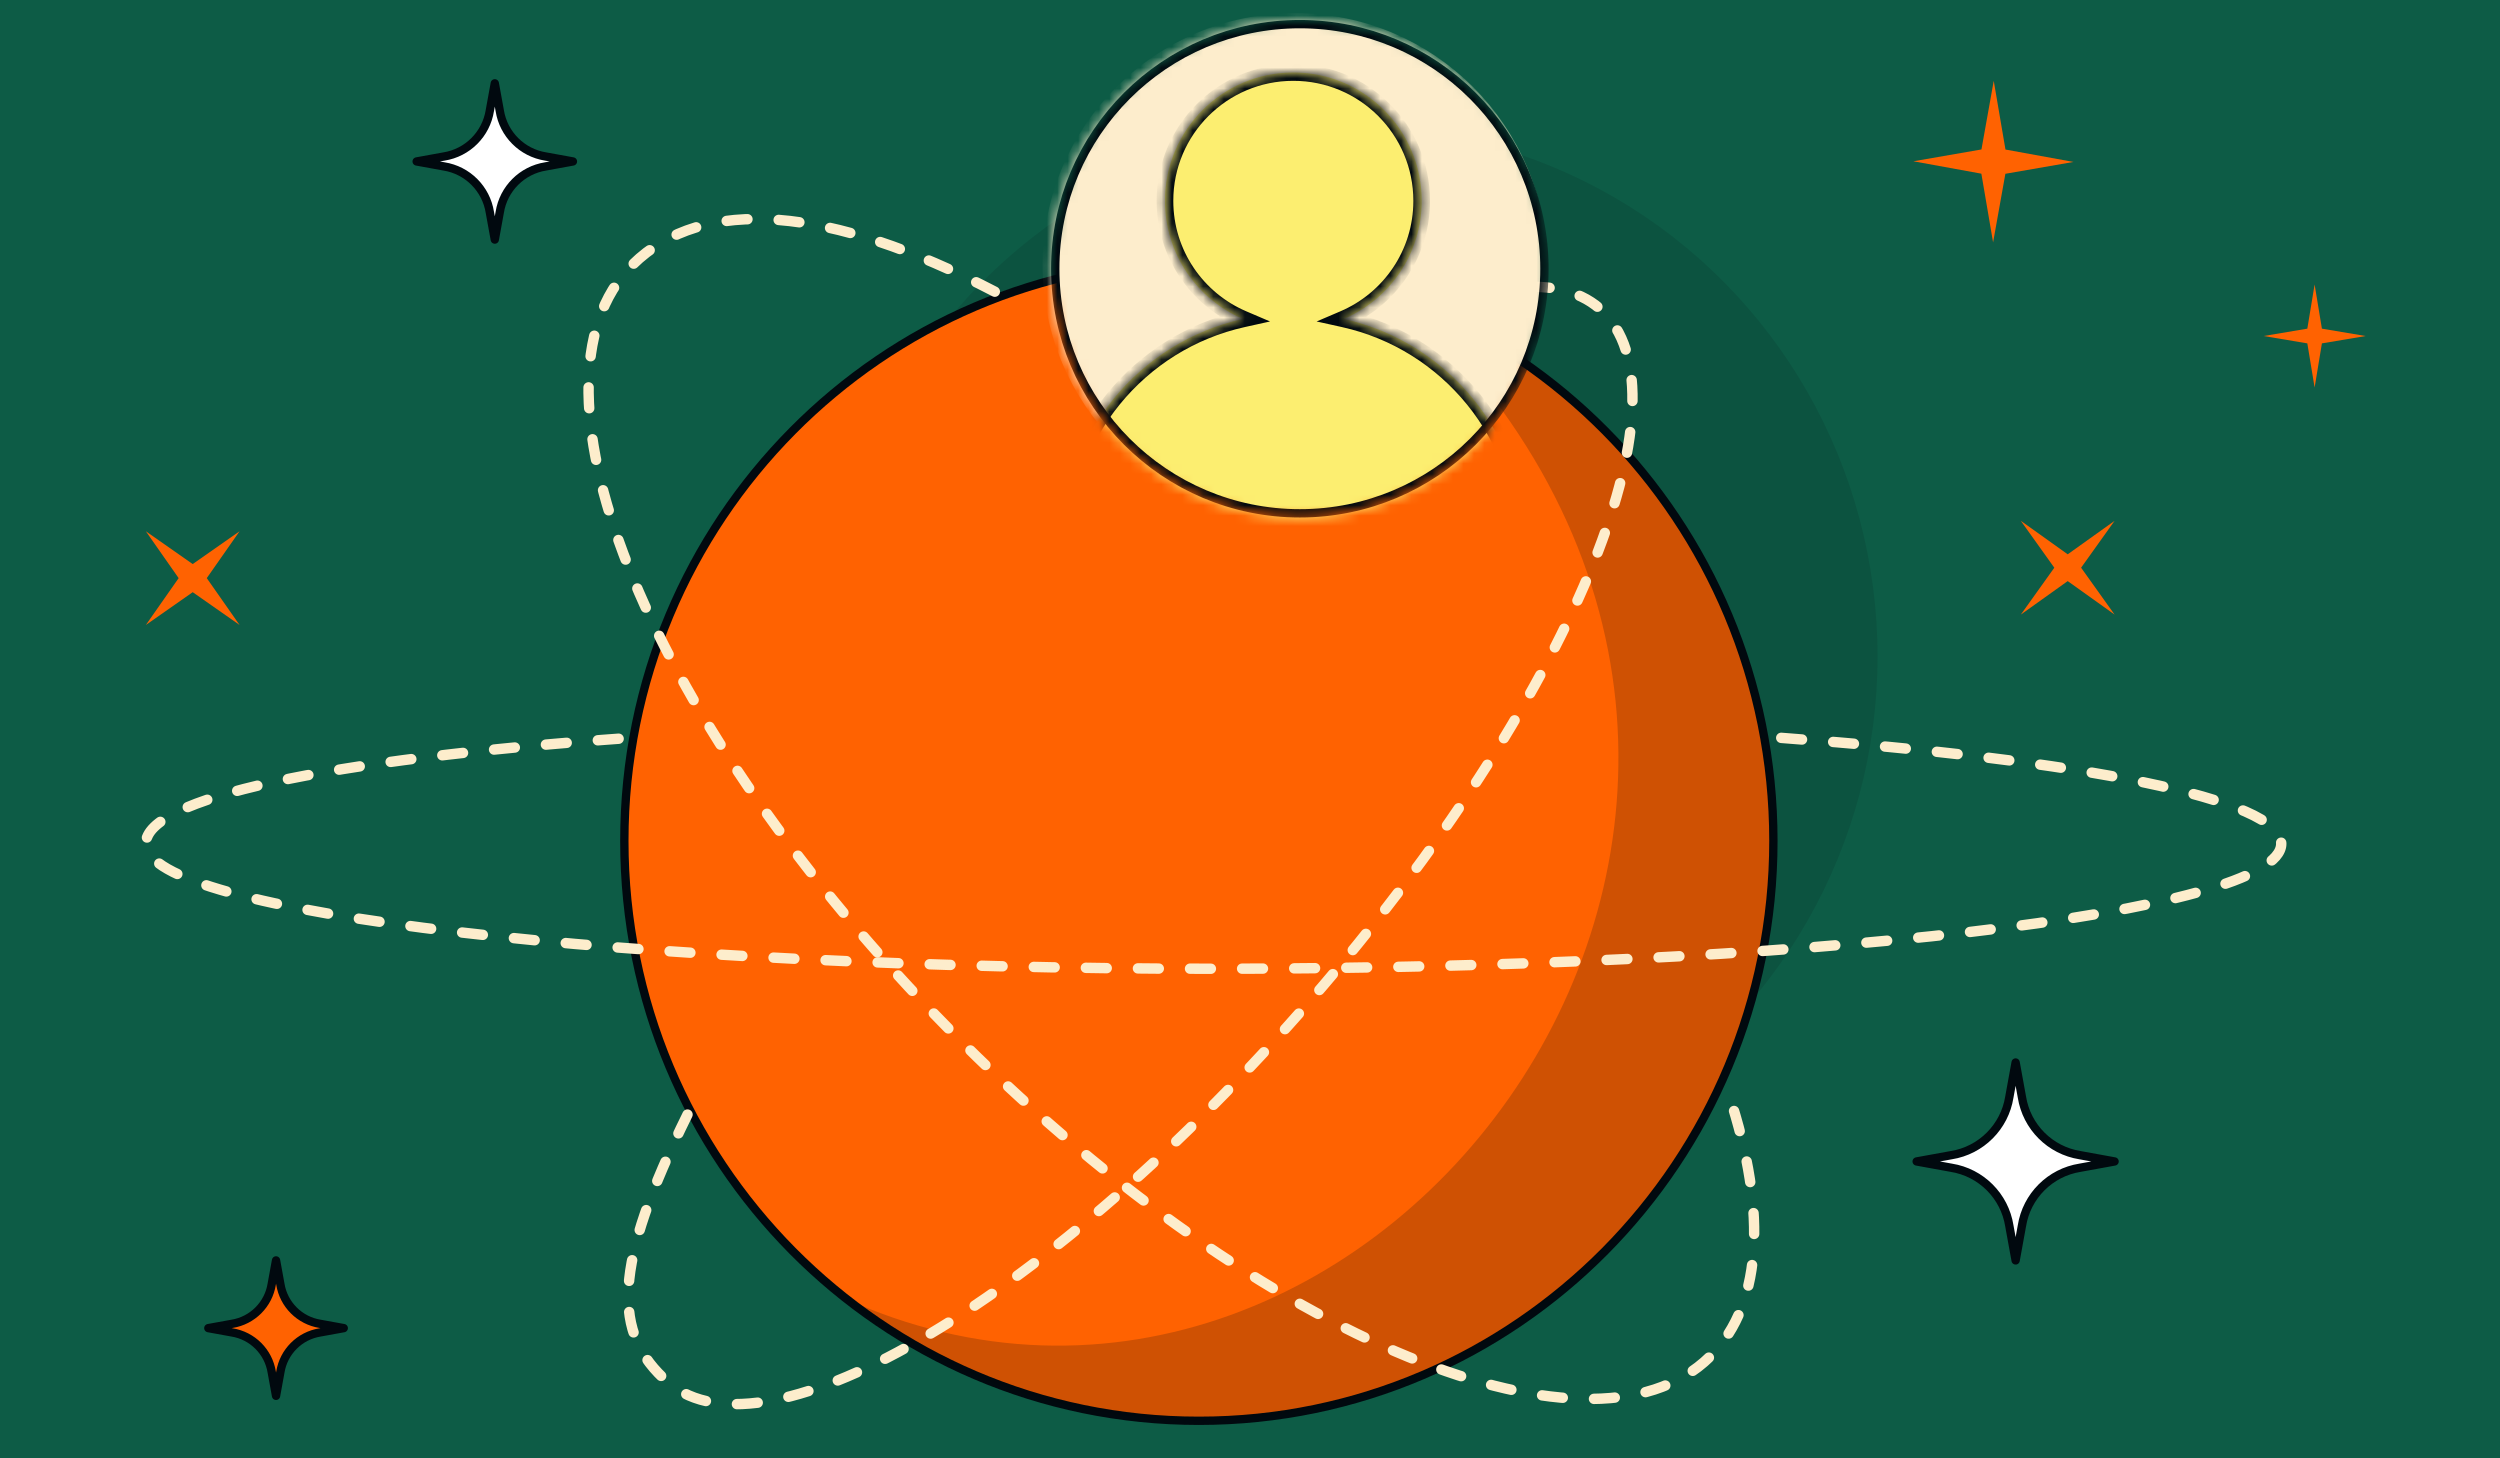<svg width="240" height="140" viewBox="0 0 240 140" fill="none" xmlns="http://www.w3.org/2000/svg">
<rect width="240" height="140" fill="#0D5C46"/>
<path d="M217.302 32.258L221.503 31.551L222.203 27.31L222.903 31.551L227.105 32.258L222.903 32.964L222.203 37.205L221.503 32.964L217.302 32.258Z" fill="#FF6201"/>
<path d="M26.5 134L26.087 131.73C25.778 129.77 24.23 128.222 22.27 127.913L20 127.5L22.27 127.087C24.23 126.778 25.778 125.23 26.087 123.27L26.5 121L26.913 123.27C27.222 125.23 28.77 126.778 30.73 127.087L33 127.5L30.73 127.913C28.77 128.222 27.222 129.77 26.913 131.73L26.5 134Z" fill="#FF6201" stroke="#01090F" stroke-width="0.8" stroke-miterlimit="10" stroke-linejoin="round"/>
<path d="M183.685 15.483L190.22 14.347L191.399 7.759L192.525 14.356L199.052 15.546L192.516 16.683L191.337 23.27L190.211 16.673L183.685 15.483Z" fill="#FF6201"/>
<path d="M131.317 83.306L133.248 80.302L131.317 77.298L134.133 79.409L136.948 77.298L135.018 80.302L136.948 83.306L134.133 81.195L131.317 83.306Z" fill="#FF6201"/>
<path d="M128.146 18.875C129.662 18.875 130.745 17.673 130.745 16.252C130.745 14.722 129.554 13.629 128.146 13.629C126.63 13.629 125.547 14.831 125.547 16.252C125.547 17.673 126.738 18.875 128.146 18.875Z" stroke="#FF6201" stroke-width="0.8" stroke-miterlimit="10" stroke-linejoin="round"/>
<path d="M193.5 121L192.897 117.683C192.444 114.817 190.183 112.556 187.317 112.103L184 111.5L187.317 110.897C190.183 110.444 192.444 108.183 192.897 105.317L193.5 102L194.103 105.317C194.556 108.183 196.817 110.444 199.683 110.897L203 111.5L199.683 112.103C196.817 112.556 194.556 114.817 194.103 117.683L193.5 121Z" fill="white" stroke="#01090F" stroke-width="0.8" stroke-miterlimit="10" stroke-linejoin="round"/>
<ellipse opacity="0.1" cx="129.89" cy="63.021" rx="50.356" ry="50.827" fill="#01090F"/>
<path d="M115.091 136.397C145.552 136.397 170.246 111.472 170.246 80.725C170.246 49.979 145.552 25.054 115.091 25.054C84.63 25.054 59.937 49.979 59.937 80.725C59.937 111.472 84.63 136.397 115.091 136.397Z" fill="#FF6201" stroke="#01090F" stroke-width="0.8" stroke-miterlimit="10"/>
<path opacity="0.19" d="M134.896 28.815C185.699 76.787 132.13 148.072 80.883 124.549C87.657 129.9 95.721 133.728 104.741 135.401C134.675 141.05 163.505 121.093 169.101 90.878C174.035 64.158 159.16 38.329 134.896 28.815Z" fill="#01090F"/>
<path d="M47.5 23L47.024 20.381C46.667 18.119 44.881 16.333 42.619 15.976L40 15.5L42.619 15.024C44.881 14.667 46.667 12.881 47.024 10.619L47.5 8L47.976 10.619C48.333 12.881 50.119 14.667 52.381 15.024L55 15.5L52.381 15.976C50.119 16.333 48.333 18.119 47.976 20.381L47.5 23Z" fill="white" stroke="#01090F" stroke-width="0.8" stroke-miterlimit="10" stroke-linejoin="round"/>
<path d="M14 60L17.15 55.5L14 51L18.5 54.15L23 51L19.85 55.5L23 60L18.5 56.85L14 60Z" fill="#FF6201"/>
<path d="M194 59L197.214 54.5L194 50L198.5 53.214L203 50L199.786 54.5L203 59L198.5 55.786L194 59Z" fill="#FF6201"/>
<path d="M171 70.835C199.836 72.958 219 76.717 219 81C219 87.627 173.109 93 116.5 93C59.891 93 14 87.627 14 81C14 76.668 31.108 72.945 60.5 70.835" stroke="#FDEDCC" stroke-linecap="round" stroke-dasharray="2 3"/>
<path d="M95.5 28C79.669 19.763 67.494 18.732 60.732 25.405C48.966 37.016 62.584 69.892 91.148 98.837C119.711 127.782 152.405 141.835 164.17 130.224C169.454 125.011 169.618 115.509 165.61 104" stroke="#FDEDCC" stroke-linecap="round" stroke-dasharray="2 3"/>
<path d="M66 107C58.806 121.594 58.733 128.019 64.138 132.709C73.544 140.869 101.189 124.408 125.885 95.942C150.582 67.476 162.978 37.785 153.573 29.625C149.35 25.961 141.448 27.262 131.788 32.385" stroke="#FDEDCC" stroke-linecap="round" stroke-dasharray="2 3"/>
<mask id="mask0_1150_680" style="mask-type:alpha" maskUnits="userSpaceOnUse" x="100" y="1" width="49" height="49">
<path d="M148.669 25.799C148.669 38.989 137.976 49.681 124.786 49.681C111.597 49.681 100.904 38.989 100.904 25.799C100.904 12.61 111.597 1.917 124.786 1.917C137.976 1.917 148.669 12.61 148.669 25.799Z" fill="white"/>
</mask>
<g mask="url(#mask0_1150_680)">
<path d="M148.505 25.472C148.505 38.843 137.666 49.682 124.295 49.682C110.925 49.682 100.086 38.843 100.086 25.472C100.086 12.102 110.925 1.263 124.295 1.263C137.666 1.263 148.505 12.102 148.505 25.472Z" fill="#FDEDCC"/>
<mask id="path-18-inside-1_1150_680" fill="white">
<path fill-rule="evenodd" clip-rule="evenodd" d="M128.998 30.619C133.398 28.738 136.482 24.37 136.482 19.282C136.482 12.476 130.965 6.96 124.16 6.96C117.354 6.96 111.837 12.476 111.837 19.282C111.837 24.37 114.921 28.738 119.322 30.619C109.351 32.828 101.894 41.723 101.894 52.359C101.894 64.656 111.863 74.626 124.161 74.626C136.458 74.626 146.428 64.656 146.428 52.359C146.428 41.722 138.97 32.827 128.998 30.619Z"/>
</mask>
<path fill-rule="evenodd" clip-rule="evenodd" d="M128.998 30.619C133.398 28.738 136.482 24.37 136.482 19.282C136.482 12.476 130.965 6.96 124.16 6.96C117.354 6.96 111.837 12.476 111.837 19.282C111.837 24.37 114.921 28.738 119.322 30.619C109.351 32.828 101.894 41.723 101.894 52.359C101.894 64.656 111.863 74.626 124.161 74.626C136.458 74.626 146.428 64.656 146.428 52.359C146.428 41.722 138.97 32.827 128.998 30.619Z" fill="#FCEE70"/>
<path d="M128.998 30.619L128.684 29.883L126.395 30.861L128.825 31.399L128.998 30.619ZM119.322 30.619L119.495 31.4L121.925 30.861L119.636 29.883L119.322 30.619ZM135.682 19.282C135.682 24.039 132.8 28.124 128.684 29.883L129.312 31.354C133.997 29.352 137.282 24.702 137.282 19.282L135.682 19.282ZM124.16 7.76C130.523 7.76 135.682 12.918 135.682 19.282L137.282 19.282C137.282 12.035 131.407 6.16 124.16 6.16L124.16 7.76ZM112.637 19.282C112.637 12.918 117.796 7.76 124.16 7.76L124.16 6.16C116.912 6.16 111.037 12.035 111.037 19.282L112.637 19.282ZM119.636 29.883C115.519 28.124 112.637 24.039 112.637 19.282L111.037 19.282C111.037 24.702 114.323 29.353 119.007 31.355L119.636 29.883ZM119.149 29.838C108.819 32.127 101.094 41.34 101.094 52.359L102.694 52.359C102.694 42.106 109.882 33.53 119.495 31.4L119.149 29.838ZM101.094 52.359C101.094 65.098 111.421 75.426 124.161 75.426L124.161 73.826C112.305 73.826 102.694 64.215 102.694 52.359L101.094 52.359ZM124.161 75.426C136.9 75.426 147.228 65.098 147.228 52.359L145.628 52.359C145.628 64.215 136.017 73.826 124.161 73.826L124.161 75.426ZM147.228 52.359C147.228 41.339 139.501 32.126 129.171 29.837L128.825 31.399C138.438 33.529 145.628 42.105 145.628 52.359L147.228 52.359Z" fill="#01090F" mask="url(#path-18-inside-1_1150_680)"/>
<circle cx="124.786" cy="25.799" r="23.482" stroke="#01090F" stroke-width="0.8"/>
</g>
</svg>

